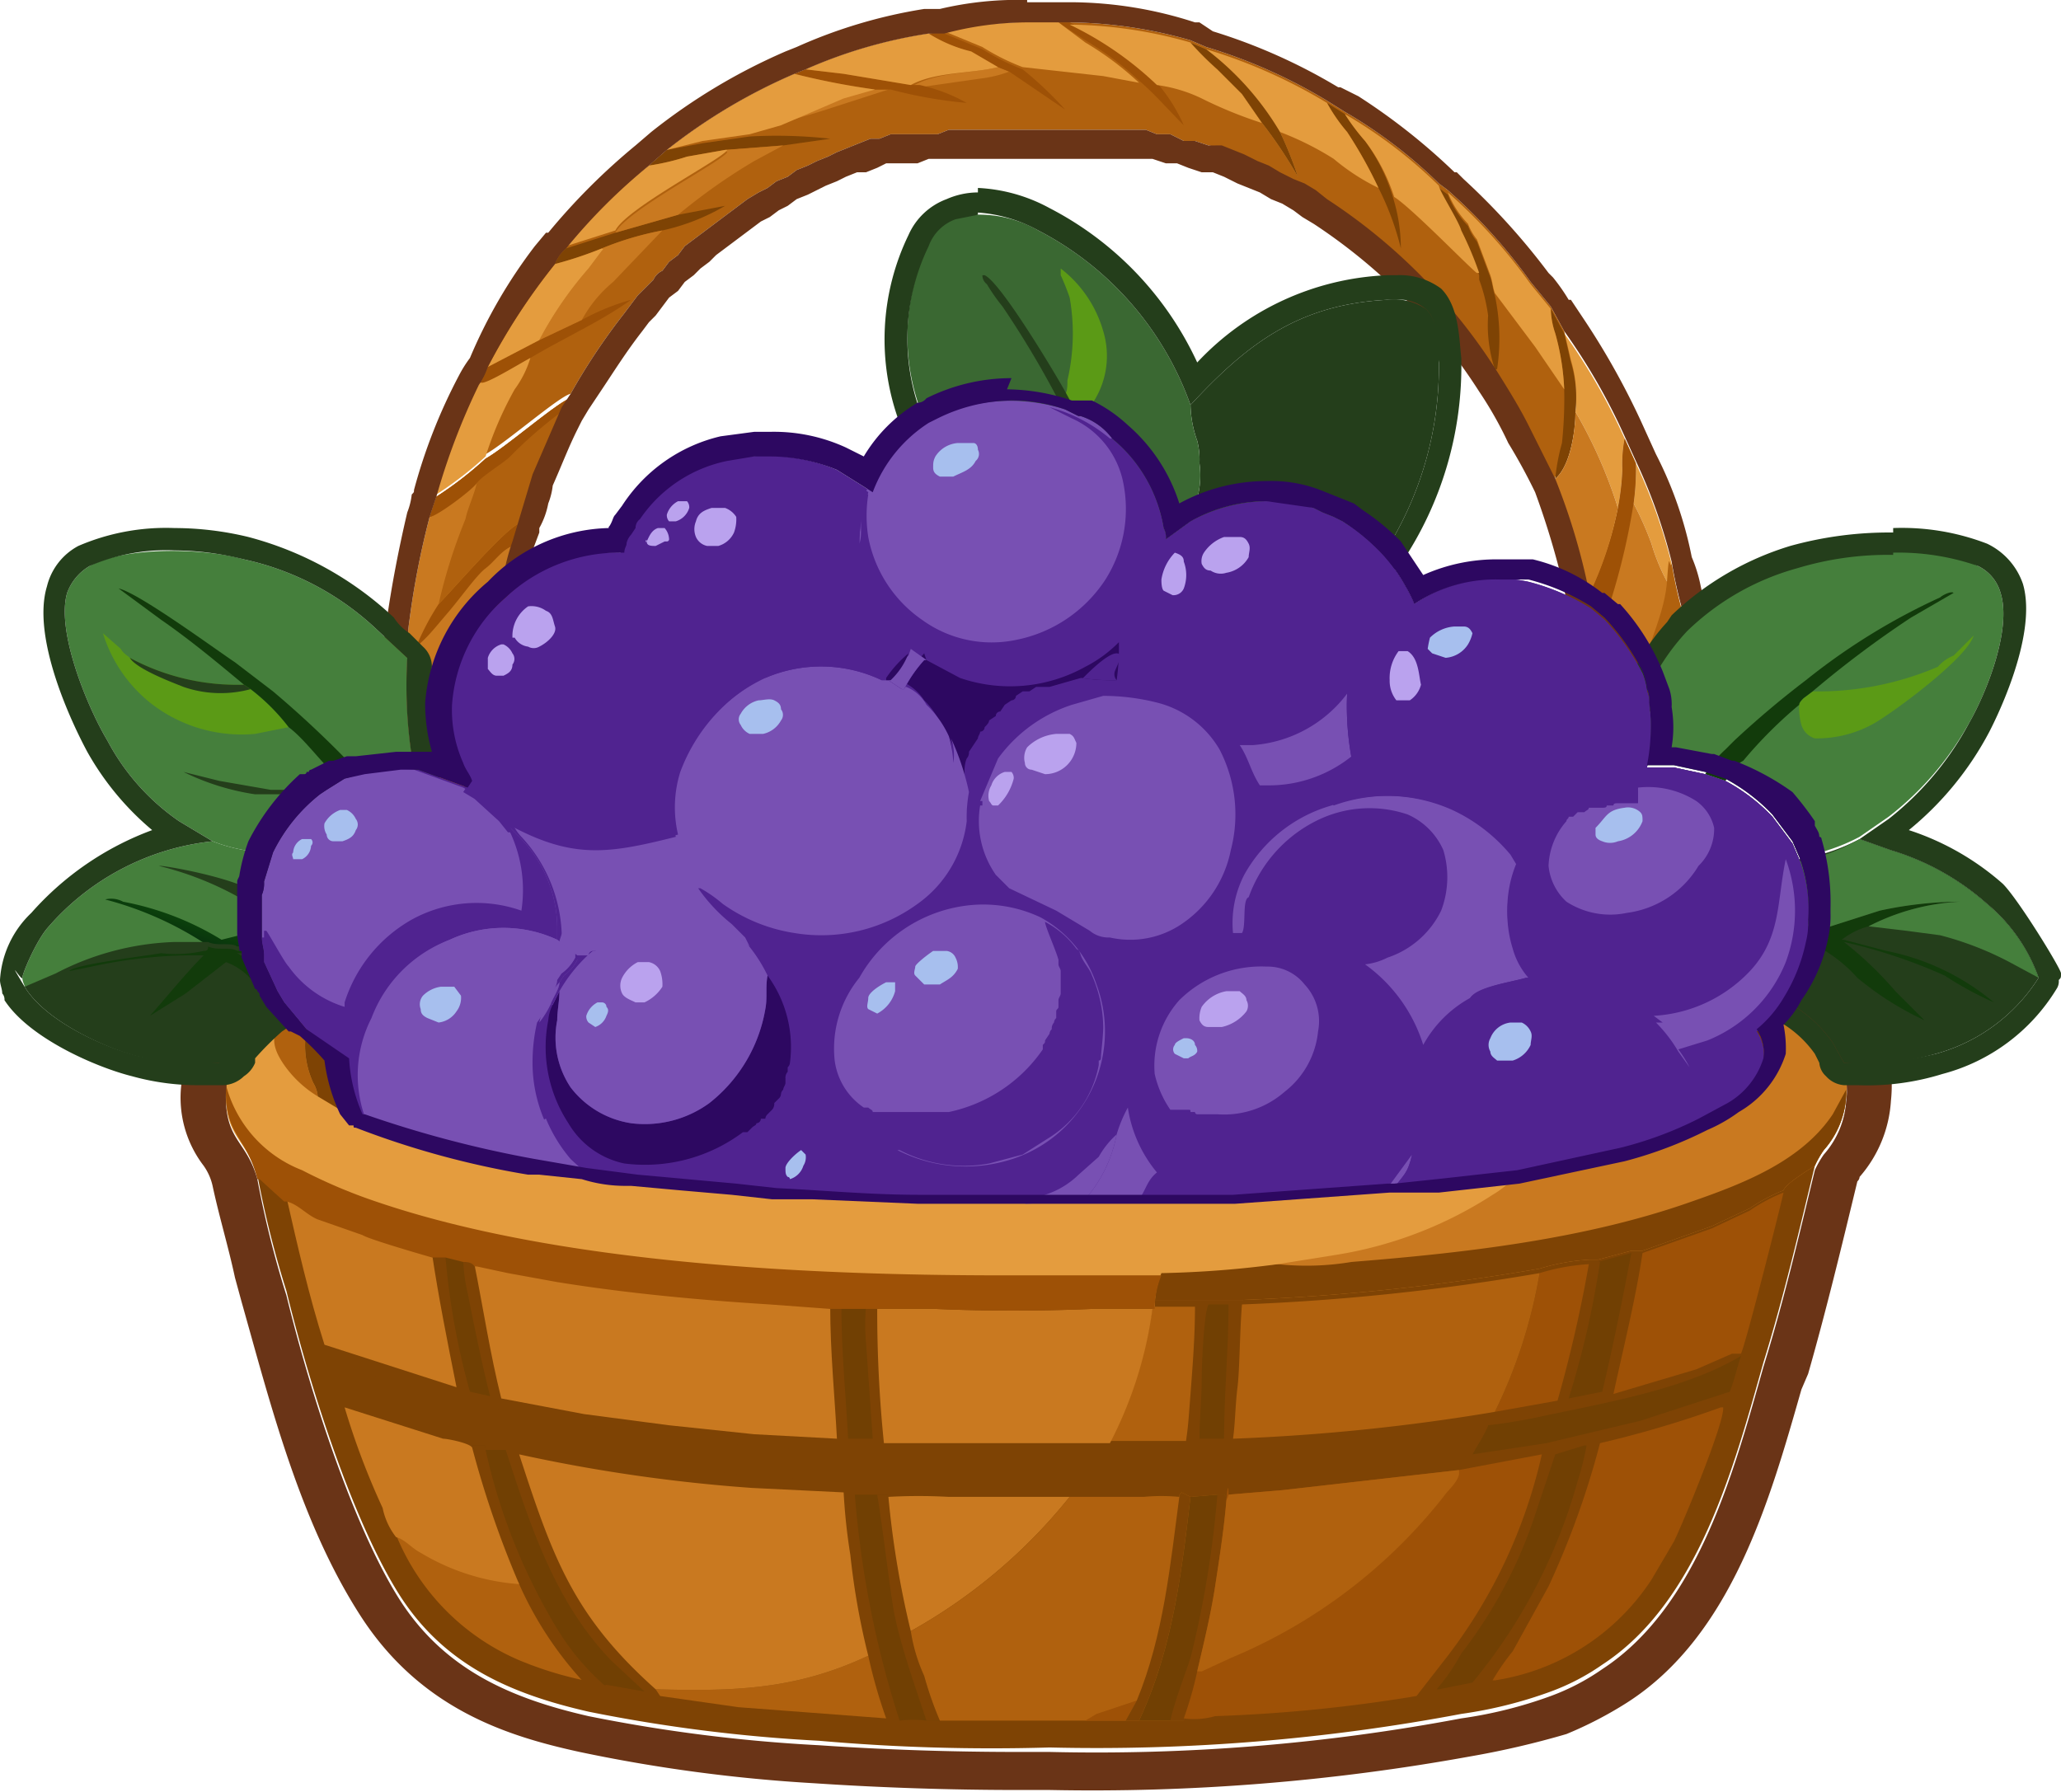 <svg xmlns="http://www.w3.org/2000/svg" xmlns:xlink="http://www.w3.org/1999/xlink" viewBox="0 0 92.1 80.1"><defs><linearGradient id="linear-gradient" x1="-656.76" y1="120.82" x2="-656.85" y2="120.56" gradientTransform="matrix(4.88, 0, 0, -4.88, 3215.3, 630.64)" gradientUnits="userSpaceOnUse"><stop offset="0" stop-color="#0e500a"/><stop offset="1" stop-color="#09350d"/></linearGradient></defs><g id="Layer_2" data-name="Layer 2"><g id="Layer_1-2" data-name="Layer 1"><g id="food_1" data-name="food 1"><path d="M12.4,44.3l.3.5a1.8,1.8,0,0,1-.7.5.9.9,0,0,1-.3-.7h.1Z" style="fill:#072f07"/><path d="M79.7,44.8a5.9,5.9,0,0,1,2.2,1.9l.5.9a3.3,3.3,0,0,1,.1,1.4,4,4,0,0,1-1,2.4,4.3,4.3,0,0,0-.4.7c-.7,2.9-1.4,5.9-2.3,8.8-1.3,4.6-2.9,10.7-7.2,13.5a10.1,10.1,0,0,1-2.3,1.2,19.5,19.5,0,0,1-4,1,87.9,87.9,0,0,1-18.4,1.5,88,88,0,0,1-10.3-.3,70.7,70.7,0,0,1-10.3-1.3c-3.5-.8-6.5-2.1-8.5-5.3s-3.9-9-5-13.5a43.9,43.9,0,0,1-1.3-5.2c-.5-1.8-1.5-1.7-1.4-4a3.4,3.4,0,0,0,0-1H9.9c.1,0,.3,0,.3-.1s.3-.5.4-.6A6.7,6.7,0,0,1,12,45.3a1.8,1.8,0,0,0,.7-.5h0l1,1.2,1.9,1.6a7.1,7.1,0,0,0,.6,2.5h.1a50,50,0,0,0,7.6,2l2.3.4,2.3.3,4.4.4,1.8.2c2.4.1,4.8.3,7.2.2H55.1l6.9-.5h.3l1.9-.2,3.6-.4,4.6-1a16.6,16.6,0,0,0,3.5-1.3l1.3-.7a3.5,3.5,0,0,0,1.6-2,1.9,1.9,0,0,0-.3-1.3A5.3,5.3,0,0,0,79.7,44.8Z" style="fill:#7e4304"/><path d="M19.9,56.1l.8.2a7.7,7.7,0,0,0,.2,1.5c.3,1.5.6,3,1,4.6l-.9-.2A32.6,32.6,0,0,1,19.9,56.1Z" style="fill:#714003"/><path d="M37.6,58.4h1.6c-.2,0-.4-.1-.5,0a8.6,8.6,0,0,0,0,1.6l.3,4.3H37.9C37.8,62.4,37.6,60.4,37.6,58.4Z" style="fill:#714003"/><path d="M54,58.3h.9c0,2-.2,4-.2,6H53.6c0-.9.1-1.8.1-2.6S53.8,58.7,54,58.3Z" style="fill:#714003"/><path d="M72.9,56c-.4,2.1-.8,4.1-1.3,6.2l-1.5.3a40.4,40.4,0,0,0,1.4-6.1h-.1Z" style="fill:#714003"/><path d="M29.3,75.5c3.6.1,6.3,0,9.5-1.5a22.9,22.9,0,0,0,.8,2.8L33,76.3l-3.5-.5Z" style="fill:#b0610e"/><path d="M68.8,56.9a9.3,9.3,0,0,1,2.2-.4,60.1,60.1,0,0,1-1.4,6.1l-2.8.5A22.5,22.5,0,0,0,68.8,56.9Z" style="fill:#9e5106"/><path d="M66.5,63.7a24,24,0,0,0,2.4-.4c2.8-.6,6.4-1.2,8.9-2.7-.2.6-.3,1.1-.5,1.6l-4,1.3-4.2,1-3.3.5C66,64.6,66.3,64.2,66.5,63.7Z" style="fill:#714003"/><path d="M52.4,58.4h1c0,1.3-.1,2.6-.2,3.9s-.1,1.4-.2,2.1H49.6a18.3,18.3,0,0,0,1.9-6Z" style="fill:#b0610e"/><path d="M70.8,64.6h.1a12.4,12.4,0,0,1-.4,1.6,24.3,24.3,0,0,1-4.7,9l-1.5.3h-.1a9.1,9.1,0,0,0,1.1-1.6,20.6,20.6,0,0,0,3.3-6.2l.9-2.7Z" style="fill:#714003"/><path d="M38.2,66.8h1.4a.1.1,0,0,1,.1.1,41.7,41.7,0,0,0,1,6,7.6,7.6,0,0,0,.6,2,15.9,15.9,0,0,0,.7,2h-.6a4.8,4.8,0,0,0-1.2,0A44.1,44.1,0,0,1,38.2,66.8Z" style="fill:#714003"/><path d="M39.2,66.8h.4a.1.1,0,0,1,.1.1,41.7,41.7,0,0,0,1,6,7.6,7.6,0,0,0,.6,2,15.9,15.9,0,0,0,.7,2h-.6l-.6-1.8c-.3-.9-.6-1.9-.8-2.8S39.5,68.6,39.2,66.8Z" style="fill:#7e4304"/><path d="M17.7,68.6h0c.4.1.7.5,1.1.7a9.9,9.9,0,0,0,4.4,1.4,16,16,0,0,0,2.9,4.4,16.1,16.1,0,0,1-2.9-.9A10.3,10.3,0,0,1,17.7,68.6Z" style="fill:#b0610e"/><path d="M21.1,64.7c0-.1,0-.1.1-.1h.4c.1,0,.1.1.1.2h.9c1.1,3.4,2.2,6.8,4.7,9.4l1.5,1.4-1.7-.3h0c-.2.1-.7-.1-1-.2a16,16,0,0,1-2.9-4.4A43.9,43.9,0,0,1,21.1,64.7Z" style="fill:#714003"/><path d="M21.1,64.7c0-.1,0-.1.1-.1h.4c.1,0,.1.1.1.2a26.3,26.3,0,0,0,3.2,8,10.9,10.9,0,0,0,2.2,2.6h0c-.2.1-.7-.1-1-.2a16,16,0,0,1-2.9-4.4A43.9,43.9,0,0,1,21.1,64.7Z" style="fill:#7e4304"/><path d="M39.7,66.9a24.3,24.3,0,0,1,2.7,0h5.4a24.2,24.2,0,0,1-7.1,6A41.7,41.7,0,0,1,39.7,66.9Z" style="fill:#c97920"/><path d="M15.4,62.9l4.4,1.4c.2,0,1.2.2,1.3.4a43.9,43.9,0,0,0,2.1,6.1,9.9,9.9,0,0,1-4.4-1.4c-.4-.2-.7-.6-1.1-.7h0a3.1,3.1,0,0,1-.6-1.3A33.4,33.4,0,0,1,15.4,62.9Z" style="fill:#c97920"/><path d="M12.8,53.5c.5.1.9.6,1.4.8l2,.7c.3.2,3.1,1,3.1,1,.3,2,.7,4,1.1,6l-5.9-1.9C13.8,57.9,13.3,55.7,12.8,53.5Z" style="fill:#c97920"/><path d="M73.4,56h0l3.1-1.1,1.7-.8a7.4,7.4,0,0,1,1.5-.8c-.2.9-1.7,6.8-1.9,7.2h-.4l-1.6.7-3.7,1.1C72.6,60,73.1,58,73.4,56Z" style="fill:#9e5106"/><path d="M76.9,62.9H77c.1.6-1.8,5.2-2.2,6l-1,1.7a10.2,10.2,0,0,1-7,4.5h-.1a10.1,10.1,0,0,1,.9-1.3l1.6-2.9a37.7,37.7,0,0,0,2.3-6.4A48.1,48.1,0,0,0,76.9,62.9Z" style="fill:#9e5106"/><path d="M14.7,60.7a32.6,32.6,0,0,0,4.4,1.5c7.8,2.1,16,2.7,24.1,2.9h6.5l8.9-.5,5.3-.5,2.6-.4c-.2.5-.5.9-.7,1.3a22.3,22.3,0,0,1-3.6.5c-3.2.4-6.5.6-9.7.7l-4.2.2c-2.5.1-5.1,0-7.6-.1a96.9,96.9,0,0,1-17.8-1.9c-1.7-.3-3.4-.8-5.2-1.3l-2.5-.7Z" style="fill:#7e4304"/><path d="M39.2,58.5h2.6c2.3.1,4.6.1,7,0h2.7a18.3,18.3,0,0,1-1.9,6H39.5A58.3,58.3,0,0,1,39.2,58.5Z" style="fill:#c97920"/><path d="M55.5,58.3a100,100,0,0,0,13.3-1.4,22.5,22.5,0,0,1-2,6.2,90.9,90.9,0,0,1-11.7,1.2c.1-.7.1-1.5.2-2.3S55.4,59.5,55.5,58.3Z" style="fill:#b0610e"/><path d="M21.2,56.5h.1l1.4.3,2.2.4c3.1.5,6.3.8,9.5,1l2.7.2c0,2,.2,4,.3,5.9l-3.7-.2-3.8-.4-3.8-.5-3.7-.7C21.9,60.5,21.6,58.5,21.2,56.5Z" style="fill:#c97920"/><path d="M54.4,66.8h.3a.3.3,0,0,1,.1.2v.2c-.1,1.2-.3,2.5-.5,3.8s-.5,2.5-.8,3.8a16.6,16.6,0,0,1-.6,2.1H42a15.9,15.9,0,0,1-.7-2,7.6,7.6,0,0,1-.6-2,24.2,24.2,0,0,0,7.1-6h3.3a8.6,8.6,0,0,1,1.6,0c0-.1,0-.1.1-.2l.4.2Z" style="fill:#b0610e"/><path d="M48.5,76.9l.5-.3,1.8-.6-.5.9Z" style="fill:#9e5106"/><path d="M52.7,66.9c0-.1,0-.1.1-.2l.4.2c-.4,3.4-.8,6.8-2.3,10h-.6l.5-.9C52,73.1,52.3,69.9,52.7,66.9Z" style="fill:#7e4304"/><path d="M54.4,66.8h.3a.3.3,0,0,1,.1.2v.2c-.1,1.2-.3,2.5-.5,3.8s-.5,2.5-.8,3.8a16.6,16.6,0,0,1-.6,2.1h-2c1.5-3.2,1.9-6.6,2.3-10Z" style="fill:#714003"/><path d="M54.4,66.8h.3a.3.3,0,0,1,.1.2v.2c-.1,1.2-.3,2.5-.5,3.8s-.5,2.5-.8,3.8a16.6,16.6,0,0,1-.6,2.1h-.6c.2-.9.6-1.9.9-2.8A45.1,45.1,0,0,0,54.4,66.8Z" style="fill:#7e4304"/><path d="M79.7,44.8a5.9,5.9,0,0,1,2.2,1.9l.5.9a3.3,3.3,0,0,1,.1,1.4,4,4,0,0,1-1,2.4,4.3,4.3,0,0,0-.4.7c-.3.2-1.3.8-1.4,1.1a7.4,7.4,0,0,0-1.5.8l-1.7.8-3.1,1.1h-.5l-1.5.4H71a9.3,9.3,0,0,0-2.2.4,100,100,0,0,1-13.3,1.4H51.6a4,4,0,0,1,.3-1.5,45.5,45.5,0,0,0,5.2-.4l2.5-.4a18.1,18.1,0,0,0,7.1-2.7,4.8,4.8,0,0,0,1.1-.9h0l4.6-1a16.6,16.6,0,0,0,3.5-1.3l1.3-.7a3.5,3.5,0,0,0,1.6-2,1.9,1.9,0,0,0-.3-1.3A5.3,5.3,0,0,0,79.7,44.8Z" style="fill:#c97920"/><path d="M57.1,56.5a12.2,12.2,0,0,0,3.3-.1c5-.4,10.4-1,15.2-2.7,2.3-.8,4.9-1.8,6.3-3.9l.6-1.1h0V49a4,4,0,0,1-1,2.4,4.3,4.3,0,0,0-.4.7c-.3.2-1.3.8-1.4,1.1a7.4,7.4,0,0,0-1.5.8l-1.7.8-3.1,1.1h-.5l-1.5.4H71a9.3,9.3,0,0,0-2.2.4,100,100,0,0,1-13.3,1.4H51.6a4,4,0,0,1,.3-1.5A45.5,45.5,0,0,0,57.1,56.5Z" style="fill:#7e4304"/><path d="M23.2,65a72.4,72.4,0,0,0,10.4,1.5l4.1.2a26.6,26.6,0,0,0,.3,2.8,32.5,32.5,0,0,0,.8,4.5c-3.2,1.5-5.9,1.6-9.5,1.5C25.6,72.2,24.7,69.6,23.2,65Z" style="fill:#c97920"/><path d="M65.2,65.7l3.7-.7a23.2,23.2,0,0,1-4.2,9l-1.4,1.8a68.6,68.6,0,0,1-9,.9,3.4,3.4,0,0,1-1.4.1,16.6,16.6,0,0,0,.6-2.1c.3-1.3.6-2.5.8-3.8s.4-2.6.5-3.8.1-.2.1-.3l2.4-.2Z" style="fill:#9e5106"/><path d="M54.8,67.1c0-.1.1-.2.1-.3l2.4-.2,7.9-.9v.2c-.1.4-.5.7-.7,1A23.7,23.7,0,0,1,55,74.1l-1.3.6h-.2c.3-1.3.6-2.5.8-3.8S54.7,68.3,54.8,67.1Z" style="fill:#b0610e"/><path d="M12.7,44.8l1,1.2,1.9,1.6a7.1,7.1,0,0,0,.6,2.5h.1a50,50,0,0,0,7.6,2l2.3.4,2.3.3,4.4.4,1.8.2c2.4.1,4.8.3,7.2.2H55.1l6.9-.5h.3l1.9-.2,3.6-.4h0a4.8,4.8,0,0,1-1.1.9,18.1,18.1,0,0,1-7.1,2.7l-2.5.4a45.5,45.5,0,0,1-5.2.4,4,4,0,0,0-.3,1.5H48.8c-2.4.1-4.7.1-7,0H37.1l-2.7-.2c-3.2-.2-6.4-.5-9.5-1l-2.2-.4-1.4-.3h-.1c-.1-.2-.4-.2-.5-.2l-.8-.2h-.6s-2.8-.8-3.1-1l-2-.7c-.5-.2-.9-.7-1.4-.8h-.1l-1.1-1h-.1c-.5-1.8-1.5-1.7-1.4-4a3.4,3.4,0,0,0,0-1H9.9c.1,0,.3,0,.3-.1s.3-.5.4-.6A6.7,6.7,0,0,1,12,45.3a1.8,1.8,0,0,0,.7-.5Z" style="fill:#e49c3e"/><path d="M12.7,44.8l1,1.2a4,4,0,0,0,.3,2.4,1.4,1.4,0,0,1,.2.6,5,5,0,0,1-1.5-1.4c-.9-1.3-.2-1.6,0-2.7Z" style="fill:#b0610e"/><path d="M13.7,46l1.9,1.6a7.1,7.1,0,0,0,.6,2.5l-1-.5-1-.6a1.4,1.4,0,0,0-.2-.6A4,4,0,0,1,13.7,46Z" style="fill:#7e4304"/><path d="M10.1,48.5a5.6,5.6,0,0,0,3.4,3.8,23.3,23.3,0,0,0,3.3,1.4C25,56.5,36.3,57,44.9,57h7a4,4,0,0,0-.3,1.5H48.8c-2.4.1-4.7.1-7,0H37.1l-2.7-.2c-3.2-.2-6.4-.5-9.5-1l-2.2-.4-1.4-.3h-.1c-.1-.2-.4-.2-.5-.2l-.8-.2h-.6s-2.8-.8-3.1-1l-2-.7c-.5-.2-.9-.7-1.4-.8h-.1l-1.1-1h-.1C11,50.7,10,50.8,10.1,48.5Z" style="fill:#9e5106"/><path d="M78.5,46.2a1.9,1.9,0,0,1,.3,1.3,3.5,3.5,0,0,1-1.6,2l-1.3.7a6.4,6.4,0,0,0-.4-2.4h0A10.5,10.5,0,0,0,78.5,46.2Z" style="fill:#714003"/><path d="M73.1,20.7a24.1,24.1,0,0,1,1.6,4.5c-.1.3-.1.6-.2.8a8.7,8.7,0,0,1-.7-1.7,14.2,14.2,0,0,0-.8-1.8A10.9,10.9,0,0,0,73.1,20.7Z" style="fill:#e49c3e"/><path d="M69.9,14.9a27.3,27.3,0,0,1,2.7,4.7,6.1,6.1,0,0,0-.1,1.4,11.1,11.1,0,0,1-.2,1.7,20.8,20.8,0,0,0-1.9-4.3,5.5,5.5,0,0,0-.2-2.2Z" style="fill:#e49c3e"/><path d="M72.3,22.7a11.1,11.1,0,0,0,.2-1.7,6.1,6.1,0,0,1,.1-1.4l.5,1.1a10.9,10.9,0,0,1-.1,1.8,14.2,14.2,0,0,1,.8,1.8,8.7,8.7,0,0,0,.7,1.7c.1-.2.1-.5.2-.8a20.6,20.6,0,0,0,.7,2.9h0a9.8,9.8,0,0,0-1.8,2.7,3.1,3.1,0,0,0-.2-.8,10.4,10.4,0,0,0-1.7-2.4l-.6-.5c0-.2-.1-.4-.1-.6A16.3,16.3,0,0,0,72.3,22.7Z" style="fill:#c97920"/><path d="M74.7,25.2a20.6,20.6,0,0,0,.7,2.9h0a9.8,9.8,0,0,0-1.8,2.7,3.1,3.1,0,0,0-.2-.8c.3-1.4,1-2.6,1.1-4.1S74.6,25.5,74.7,25.2Z" style="fill:#b0610e"/><path d="M72.3,22.7a11.1,11.1,0,0,0,.2-1.7,6.1,6.1,0,0,1,.1-1.4l.5,1.1a10.9,10.9,0,0,1-.1,1.8,30.4,30.4,0,0,1-1.3,5.2l-.6-.5c0-.2-.1-.4-.1-.6A16.3,16.3,0,0,0,72.3,22.7Z" style="fill:#9e5106"/><path d="M42.2,1.4A21.5,21.5,0,0,1,47.3,1h.5a20.2,20.2,0,0,1,5.4.8l.7.3a23.5,23.5,0,0,1,5.4,2.4l.8.5a21.2,21.2,0,0,1,4.2,3.2l.4.3a24.1,24.1,0,0,1,3.7,4.1l.9,1.1.6,1.1.3,1.3a5.5,5.5,0,0,1,.2,2.2c0,.8-.2,2.4-.9,3v.2l-1.2-2.4c-.4-.8-.9-1.6-1.4-2.4a25.4,25.4,0,0,0-7.6-7.7l-.5-.4-.5-.3-.5-.2-.6-.3-.5-.3-.5-.2-.6-.3-.5-.2-.5-.2L54,6.5l-.6-.2h-.5L52.3,6h-.6l-.5-.2H42.4l-.5.2H39.8l-.5.2h-.4l-.5.2-.5.2-.5.2-.4.2-.5.2-.4.2-.5.2-.4.3-.5.2-.4.3-.4.2-.5.3-.4.3-.4.3-.4.3-.4.3-.4.3-.4.3-.4.3-.3.4-.4.3-.3.4a.8.8,0,0,0-.4.4l-.3.3-.4.4-.3.4-.3.4a28.2,28.2,0,0,0-2.4,3.6c-.5.1-2.9,2.2-3.8,2.7a16.3,16.3,0,0,1-2.2,1.7,30.2,30.2,0,0,1,1.9-5,3,3,0,0,0,.4-.8,28,28,0,0,1,3-4.6,1.8,1.8,0,0,1,.5-.7A25.9,25.9,0,0,1,29,7.4l.8-.7a25.3,25.3,0,0,1,5.7-3.4l.5-.2a21.6,21.6,0,0,1,5.5-1.6Z" style="fill:#b0610e"/><path d="M44.6,3l.5.2a5.3,5.3,0,0,1-1.2.3l-2.8.4h-.4C41.8,3.2,43.4,3.3,44.6,3Z" style="fill:#c97920"/><path d="M39.1,4h.6l-3.1,1-1.7.5c-.1-.1,0-.1,0-.1l2.8-1.2Z" style="fill:#c97920"/><path d="M41.5,1.5h.7l1.7.7a10.1,10.1,0,0,0,1.8.9,16.2,16.2,0,0,1,1.9,1.8L45.1,3.2,44.6,3l-1.2-.7A6.4,6.4,0,0,1,41.5,1.5Z" style="fill:#9e5106"/><path d="M47.3,1h.5a15.1,15.1,0,0,1,3.9,2.7,7.6,7.6,0,0,1,1.2,1.9c-.7-.7-1.3-1.4-2-2a13.7,13.7,0,0,0-2.4-1.8Z" style="fill:#9e5106"/><path d="M59.3,4.6l.8.5A9.4,9.4,0,0,0,61,6.3,8.4,8.4,0,0,1,62.3,9a7.6,7.6,0,0,1,.3,2.1,12.5,12.5,0,0,0-1-2.7,20.1,20.1,0,0,0-1.4-2.5A7.7,7.7,0,0,1,59.3,4.6Z" style="fill:#7e4304"/><path d="M69.3,13.8l.6,1.1.3,1.3a5.5,5.5,0,0,1,.2,2.2c0,.8-.2,2.4-.9,3a9,9,0,0,1,.3-1.6,19.3,19.3,0,0,0,.1-2.4,10.9,10.9,0,0,0-.4-2.5A3.6,3.6,0,0,1,69.3,13.8Z" style="fill:#7e4304"/><path d="M36,3.1l1.7.2,3,.5h.4a7.6,7.6,0,0,1,2.1.8,20.2,20.2,0,0,1-3.4-.6h-.7a32.9,32.9,0,0,1-3.6-.7Z" style="fill:#9e5106"/><path d="M26,14.3a10.2,10.2,0,0,1,2.2-.9h0c-1.4,1-3,1.7-4.5,2.6s-2,1.2-2.2,1.2h-.1a3,3,0,0,0,.4-.8l2.3-1.2Z" style="fill:#9e5106"/><path d="M33.5,6.1a21.7,21.7,0,0,1,3.6.1L35,6.5l-2.6.2L30.7,7a10.5,10.5,0,0,1-1.7.4l.8-.7,1.6-.3Z" style="fill:#7e4304"/><path d="M66.1,12.3a15.4,15.4,0,0,0-.8-1.9c-.1-.4-1-1.8-1-2h0l.4.3a4.2,4.2,0,0,0,.9,1.4,2.5,2.5,0,0,0,.4.7l.3.8.3.8c.1.3.1.5.2.8a9.2,9.2,0,0,1,.1,3.3h-.1a6.3,6.3,0,0,1-.3-2.4,7.5,7.5,0,0,0-.4-1.6Z" style="fill:#7e4304"/><path d="M30.3,9.6l2.1-.4a9.6,9.6,0,0,1-2.8,1.1,13.8,13.8,0,0,0-2.7.8,17.2,17.2,0,0,1-2.1.7,1.8,1.8,0,0,1,.5-.7l2.2-.7Z" style="fill:#7e4304"/><path d="M32.4,6.7,35,6.5l-1.3.7a26.2,26.2,0,0,0-3.4,2.4l-2.8.8c.5-1,4.8-3.2,5-3.6Z" style="fill:#c97920"/><path d="M26.9,11.1a13.8,13.8,0,0,1,2.7-.8l-2.2,2.3A5.8,5.8,0,0,0,26,14.3l-1.9.9A16.6,16.6,0,0,1,26.3,12l.6-.8C27,11.1,27,11.2,26.9,11.1Z" style="fill:#c97920"/><path d="M26.9,11.1c.1.1.1,0,0,.1l-.6.8a16.6,16.6,0,0,0-2.2,3.2l-2.3,1.2a28,28,0,0,1,3-4.6A17.2,17.2,0,0,0,26.9,11.1Z" style="fill:#e49c3e"/><path d="M29,7.4A10.5,10.5,0,0,0,30.7,7l1.7-.3h.1c-.2.4-4.5,2.6-5,3.6l-2.2.7A25.9,25.9,0,0,1,29,7.4Z" style="fill:#e49c3e"/><path d="M23.7,16h0a4.6,4.6,0,0,1-.7,1.4,16,16,0,0,0-1.3,3,16.3,16.3,0,0,1-2.2,1.7,30.2,30.2,0,0,1,1.9-5h.1C21.7,17.2,23.3,16.2,23.7,16Z" style="fill:#e49c3e"/><path d="M64.7,8.6a24.1,24.1,0,0,1,3.7,4.1l.9,1.1a3.6,3.6,0,0,0,.2,1.1,10.9,10.9,0,0,1,.4,2.5l-1.3-1.9-1.8-2.4c-.1-.3-.1-.5-.2-.8l-.3-.8-.3-.8a2.5,2.5,0,0,1-.4-.7A4.2,4.2,0,0,1,64.7,8.6Z" style="fill:#e49c3e"/><path d="M60.1,5.1a21.2,21.2,0,0,1,4.2,3.2h0c0,.2.9,1.6,1,2a15.4,15.4,0,0,1,.8,1.9H66c-.2-.1-2.9-2.9-3.7-3.4A8.4,8.4,0,0,0,61,6.3,9.4,9.4,0,0,1,60.1,5.1Z" style="fill:#e49c3e"/><path d="M36,3.1a21.6,21.6,0,0,1,5.5-1.6,6.4,6.4,0,0,0,1.9.8l1.2.7c-1.2.3-2.8.2-3.9.8l-3-.5Z" style="fill:#e49c3e"/><path d="M29.8,6.7a25.3,25.3,0,0,1,5.7-3.4,32.9,32.9,0,0,0,3.6.7l-1.4.4L34.9,5.6,33.5,6h0l-2.1.3Z" style="fill:#e49c3e"/><path d="M42.2,1.4A21.5,21.5,0,0,1,47.3,1l1.2.9a13.7,13.7,0,0,1,2.4,1.8l-1.6-.3L45.7,3a10.1,10.1,0,0,1-1.8-.9Z" style="fill:#e49c3e"/><path d="M47.8,1.1a20.2,20.2,0,0,1,5.4.8,13.6,13.6,0,0,0,1.2,1.2l1.1,1.1.9,1.3a19.2,19.2,0,0,1-2.7-1.1,6.6,6.6,0,0,0-2-.6A15.1,15.1,0,0,0,47.8,1.1Z" style="fill:#e49c3e"/><path d="M53.2,1.9l.7.3a23.5,23.5,0,0,1,5.4,2.4,7.7,7.7,0,0,0,.9,1.3,20.1,20.1,0,0,1,1.4,2.5,9.6,9.6,0,0,1-2-1.3,13.4,13.4,0,0,0-2.4-1.2,16.7,16.7,0,0,1,.8,2,20,20,0,0,0-1.6-2.4l-.9-1.3L54.4,3.1A13.6,13.6,0,0,1,53.2,1.9Z" style="fill:#e49c3e"/><path d="M53.2,1.9l.7.3a12.9,12.9,0,0,1,3.3,3.7,16.7,16.7,0,0,1,.8,2,20,20,0,0,0-1.6-2.4l-.9-1.3L54.4,3.1A13.6,13.6,0,0,1,53.2,1.9Z" style="fill:#7e4304"/><path d="M70.4,18.4a20.8,20.8,0,0,1,1.9,4.3A16.3,16.3,0,0,1,71,26.6a28.8,28.8,0,0,0-1.5-5v-.2C70.2,20.8,70.4,19.2,70.4,18.4Z" style="fill:#c97920"/><path d="M21.7,20.5c.9-.5,3.3-2.6,3.8-2.7l-.4.6-1.3,3-.6,2-.3,1a9.5,9.5,0,0,0-.5,2.3A7,7,0,0,0,20,31.5a5.8,5.8,0,0,0,.5,2.6c.1.3.3.5.4.8l-.2.3-2.2-.8a21,21,0,0,1-.3-5,9.7,9.7,0,0,1,.1-1.7,37.3,37.3,0,0,1,.9-4.6l.3-.9A16.3,16.3,0,0,0,21.7,20.5Z" style="fill:#c97920"/><path d="M19.6,27c.6-.6,3-3.4,3.6-3.6l-.3,1c-.5.2-.8.7-1.2,1s-1.1,1.3-1.7,2-.9,1.1-1.4,1.5A11.4,11.4,0,0,1,19.6,27Z" style="fill:#9e5106"/><path d="M21.7,20.5c.9-.5,3.3-2.6,3.8-2.7l-.4.6-1.3,3-.6,2c-.6.2-3,3-3.6,3.6a24,24,0,0,1,1.2-3.8c.1-.5.4-1.1.5-1.6s-1.8,1.5-2.1,1.5l.3-.9A16.3,16.3,0,0,0,21.7,20.5Z" style="fill:#b0610e"/><path d="M21.7,20.5c.9-.5,3.3-2.6,3.8-2.7l-.4.6a19.2,19.2,0,0,0-2.3,2c-.3.3-1.3.9-1.5,1.2s-1.8,1.5-2.1,1.5l.3-.9A16.3,16.3,0,0,0,21.7,20.5Z" style="fill:#9e5106"/><path d="M12.4,44.3l.3.5h0l1,1.2,1.9,1.6a7.1,7.1,0,0,0,.6,2.5h.1a50,50,0,0,0,7.6,2l2.3.4,2.3.3,4.4.4,1.8.2c2.1.1,4.2.3,6.4.3h14l6.9-.5h.3l1.9-.2,3.6-.4,4.6-1a16.6,16.6,0,0,0,3.5-1.3,6.4,6.4,0,0,0-.4-2.4h0a10.5,10.5,0,0,0,3-1.5,5.3,5.3,0,0,0,1.2-1.4,5.9,5.9,0,0,1,2.2,1.9l.5.9a3.3,3.3,0,0,1,.1,1.4,4,4,0,0,1-1,2.4,4.3,4.3,0,0,0-.4.7c-.7,2.9-1.4,5.9-2.3,8.8-1.3,4.6-2.9,10.7-7.2,13.5a10.1,10.1,0,0,1-2.3,1.2,19.5,19.5,0,0,1-4,1,87.9,87.9,0,0,1-18.4,1.5H45.5c-3,0-6-.1-8.9-.3a70.7,70.7,0,0,1-10.3-1.3c-3.5-.8-6.5-2.1-8.5-5.3s-3.9-9-5-13.5a43.9,43.9,0,0,1-1.3-5.2c-.5-1.8-1.5-1.7-1.4-4a3.4,3.4,0,0,0,0-1H9.9c.1,0,.3,0,.3-.1s.3-.5.4-.6A6.7,6.7,0,0,1,12,45.3a.9.9,0,0,1-.3-.7h.1l.6-.2m0-2a1.8,1.8,0,0,0-1,.2h0a3.1,3.1,0,0,0-1,.5h-.1a2,2,0,0,0-.6,1.7,6,6,0,0,0-.8.8c0,.1,0,.2-.1.2a2.4,2.4,0,0,0-.9,1.6,1.9,1.9,0,0,0,.2.8v.3a5,5,0,0,0,1,3.6,2.5,2.5,0,0,1,.4.9c.3,1.4.7,2.7,1,4.1l.3,1.1h0c1.3,4.6,2.6,9.8,5.3,14s6.6,5.4,9.8,6.1a70.5,70.5,0,0,0,10.5,1.4c3,.2,6.1.3,9.1.3h1.4a94.6,94.6,0,0,0,18.8-1.5A38.9,38.9,0,0,0,70,77.5a17.4,17.4,0,0,0,2.7-1.4c4.7-3,6.4-9.1,7.8-14l.3-.7c.8-2.8,1.5-5.7,2.2-8.6a.3.3,0,0,0,.1-.2,5.7,5.7,0,0,0,1.4-3.4,6.4,6.4,0,0,0-.1-2l-.3-.7-.2-.3-.3-.6a8.3,8.3,0,0,0-2.8-2.5,1.4,1.4,0,0,0-1.1-.3,2.1,2.1,0,0,0-1.6.8,3,3,0,0,1-.9,1,6.2,6.2,0,0,1-2.3,1.1,2.5,2.5,0,0,0-1.4,1.6v.2a2,2,0,0,0,.2,1.3.3.3,0,0,0,.1.2l-2,.6a35.7,35.7,0,0,1-4.3.9l-3.5.4H61.8l-6.7.4h-14l-4.5-.2H33.1l-2.4-.3-2-.2h-.3l-1.7-.3h-.4l-1.6-.3h-.5a49.5,49.5,0,0,1-6.4-1.6,3.6,3.6,0,0,1-.2-1.1,1.7,1.7,0,0,0-.5-1.2,12.9,12.9,0,0,0-1.8-1.6l-.2-.2-.7-.8-.3-.5h0a2.1,2.1,0,0,0-1.7-.9Z" style="fill:#6a3417"/><path d="M45.9,1h1.9a20.2,20.2,0,0,1,5.4.8l.7.3a23.5,23.5,0,0,1,5.4,2.4l.8.5a21.2,21.2,0,0,1,4.2,3.2l.4.3a24.1,24.1,0,0,1,3.7,4.1l.9,1.1.6,1.1a27.3,27.3,0,0,1,2.7,4.7l.5,1.1a24.1,24.1,0,0,1,1.6,4.5,20.6,20.6,0,0,0,.7,2.9h0a9.8,9.8,0,0,0-1.8,2.7,3.1,3.1,0,0,0-.2-.8,10.4,10.4,0,0,0-1.7-2.4l-.6-.5c0-.2-.1-.4-.1-.6a28.8,28.8,0,0,0-1.5-5l-1.2-2.4c-.4-.8-.9-1.6-1.4-2.4a25.4,25.4,0,0,0-7.6-7.7l-.5-.4-.5-.3-.5-.2-.6-.3-.5-.3-.5-.2-.6-.3-.5-.2-.5-.2L54,6.5l-.6-.2h-.5L52.3,6h-.6l-.5-.2H42.4l-.5.2H39.8l-.5.2h-.4l-.5.2-.5.2-.5.2-.4.2-.5.2-.4.2-.5.2-.4.3-.5.2-.4.3-.4.2-.5.3-.4.3-.4.3-.4.3-.4.3-.4.3-.4.3-.4.3-.3.4-.4.3-.3.4a.8.8,0,0,0-.4.4l-.3.3-.4.4-.3.4-.3.4a28.2,28.2,0,0,0-2.4,3.6l-.4.6-1.3,3-.6,2-.3,1a9.5,9.5,0,0,0-.5,2.3A7,7,0,0,0,20,31.5a5.8,5.8,0,0,0,.5,2.6c.1.3.3.5.4.8l-.2.3-2.2-.8a21,21,0,0,1-.3-5,9.7,9.7,0,0,1,.1-1.7,37.3,37.3,0,0,1,.9-4.6l.3-.9a30.2,30.2,0,0,1,1.9-5,3,3,0,0,0,.4-.8,28,28,0,0,1,3-4.6,1.8,1.8,0,0,1,.5-.7A25.9,25.9,0,0,1,29,7.4l.8-.7a25.3,25.3,0,0,1,5.7-3.4l.5-.2a21.6,21.6,0,0,1,5.5-1.6h.7A14.5,14.5,0,0,1,45.9,1m0-1A15.1,15.1,0,0,0,42,.4h-.7a22.5,22.5,0,0,0-5.7,1.7l-.5.2a26.5,26.5,0,0,0-6,3.6l-.7.6a28.7,28.7,0,0,0-3.9,3.9h-.1l-.5.6A22.7,22.7,0,0,0,21,16a5.6,5.6,0,0,0-.5.8,24.5,24.5,0,0,0-2,5.1c0,.1,0,.1-.1.2a3.1,3.1,0,0,1-.2.8c-.4,1.7-.7,3.3-.9,4.7s-.1.7-.1,1v.7a14.9,14.9,0,0,0,.4,5.3.9.9,0,0,0,.8.8l1.9.7h.8a1.3,1.3,0,0,0,.6-.7.3.3,0,0,0,.1-.2.9.9,0,0,0,0-.7,1.5,1.5,0,0,0-.3-.7c0-.1,0-.1-.1-.2a5.2,5.2,0,0,1-.4-2.1,5.7,5.7,0,0,1,2.1-4.1,1.1,1.1,0,0,0,.3-.7,12.2,12.2,0,0,1,.3-1.7c0-.1.1-.3.1-.4l.3-.8v-.2a3.6,3.6,0,0,0,.4-1.1,3.1,3.1,0,0,0,.2-.8c.4-.9.7-1.7,1.1-2.5l.2-.4.3-.5h0l.6-.9c.6-.9,1.1-1.7,1.8-2.6l.3-.4.3-.3.3-.4.3-.4.4-.3.3-.4.4-.3.3-.3.4-.3.3-.3.4-.3.4-.3.4-.3.4-.3.4-.3.4-.2.4-.3.4-.2.4-.3.5-.2.4-.2.4-.2.5-.2.4-.2.5-.2h.4l.5-.2.4-.2H41l.5-.2h10l.6.2h.5l.5.2.6.2h.5l.5.2.6.3.5.2.5.2.5.3.5.2.5.3.4.3.5.3a25.2,25.2,0,0,1,7.4,7.5,17.1,17.1,0,0,1,1.3,2.3A25.3,25.3,0,0,1,68.6,22h0A36.4,36.4,0,0,1,70,26.8h0a.5.5,0,0,1,.1.3.9.9,0,0,0,.4.8l.5.5a5.6,5.6,0,0,1,1.4,2l.3.7a1,1,0,0,0,.9.7h0a1,1,0,0,0,1-.6,7.6,7.6,0,0,1,1.5-2.5.5.5,0,0,0,.3-.5.9.9,0,0,0-.1-.5q-.1-.6-.3-1.5a6.5,6.5,0,0,0-.4-1.3A17.4,17.4,0,0,0,74,20.3l-.5-1.1a33.6,33.6,0,0,0-2.7-4.9l-.6-.9h-.1a8.6,8.6,0,0,0-.7-1l-.2-.2a30.7,30.7,0,0,0-3.8-4.2l-.3-.3H65a27.9,27.9,0,0,0-4.3-3.4l-.8-.4h-.1a25.3,25.3,0,0,0-5.6-2.5L53.6,1h-.2A18.1,18.1,0,0,0,47.9.1h-2Z" style="fill:#6a3417"/><path d="M83.1,37.5h0l1.4.5a11.4,11.4,0,0,1,4.3,2.4,7.6,7.6,0,0,1,2.3,3.3h0a7.9,7.9,0,0,1-4.6,3.4,11.5,11.5,0,0,1-4.1.4l-.5-.9a5.9,5.9,0,0,0-2.2-1.9,7.7,7.7,0,0,0,1-2.5,3.4,3.4,0,0,0,.1-1h0a6.6,6.6,0,0,0-.4-2.8A8.6,8.6,0,0,0,83.1,37.5Z" style="fill:#243e1b"/><path d="M81.5,41.5l2.5-.8a17.2,17.2,0,0,1,3.9-.4h.7a10,10,0,0,0-5.1,1.1,3.4,3.4,0,0,0-1.2.6h.1l1.9.5a10.7,10.7,0,0,1,4.8,2.3,15.5,15.5,0,0,1-2.2-1.2,23.8,23.8,0,0,0-4.5-1.5,16.1,16.1,0,0,1,2.3,2.2L86,45.6a13.7,13.7,0,0,1-3-1.9,6.5,6.5,0,0,0-1.6-1.3h-.7a3.4,3.4,0,0,0,.1-1Z" style="fill:#123b0b"/><path d="M83.1,37.5h0l1.4.5a11.4,11.4,0,0,1,4.3,2.4,7.6,7.6,0,0,1,2.3,3.3h0l-1.3-.7a14.3,14.3,0,0,0-3.1-1.2l-1.5-.2-1.7-.2a10,10,0,0,1,5.1-1.1h-.7a17.2,17.2,0,0,0-3.9.4l-2.5.8-.7-.2h0a6.6,6.6,0,0,0-.4-2.8A8.6,8.6,0,0,0,83.1,37.5Z" style="fill:#457f3c"/><path d="M89.4,26.5a1.9,1.9,0,0,0-1-1.2c-2-1-6-.7-8.1,0a11.4,11.4,0,0,0-4.9,2.8h0a9.8,9.8,0,0,0-1.8,2.7,1.3,1.3,0,0,1,.1.6,8.8,8.8,0,0,1-.1,2.8h1.2l1.4.3.9.3a8.3,8.3,0,0,1,2.1,1.6l.9,1.2.3.7a8.6,8.6,0,0,0,2.7-.9l1.3-.9A13.6,13.6,0,0,0,88,32.3C88.8,30.9,89.9,28.1,89.4,26.5Z" style="fill:#457f3c"/><path d="M86.6,29.8a1.8,1.8,0,0,1,.7-.5l.9-.9c-.3,1-3.4,3.3-4.4,3.9a5.2,5.2,0,0,1-2.7.7.9.9,0,0,1-.6-.6,2.8,2.8,0,0,1-.1-.9c0-.1.1-.2.2-.3l.4-.3A13.6,13.6,0,0,0,86.6,29.8Z" style="fill:#5b9a16"/><path d="M80.7,30.4a28.5,28.5,0,0,1,6-3.7c.1-.1.5-.3.6-.2l-1.9,1.1A45.9,45.9,0,0,0,81,30.9l-.4.3c-.1.1-.2.2-.2.3A19.7,19.7,0,0,0,77.9,34a1.2,1.2,0,0,0-.5.5l-.3.4-.9-.3a4.8,4.8,0,0,1,.9-1.1l.4-.4A41.5,41.5,0,0,1,80.7,30.4Z" style="fill:#123b0b"/><path d="M1.1,44.1c0-.1-.1-.2-.1-.4s.6-1.6,1.1-2.2a11.3,11.3,0,0,1,7.4-3.9,7.4,7.4,0,0,0,2.5.5l-.4,1.3a1.3,1.3,0,0,1-.1.6v1.9c0,.3.1.5.1.8H10.6c-.3-.2-.9,0-1.3-.2H7.8a12.3,12.3,0,0,0-5.3,1.4Z" style="fill:#457f3c"/><path d="M7.1,38.7h.1c.9.1,3.8.7,4.3,1.3v.6A14.3,14.3,0,0,0,7.1,38.7Z" style="fill:#243e1b"/><path d="M9.2,42.2a15.1,15.1,0,0,0-4.5-2h0a1.1,1.1,0,0,1,.8.1A13,13,0,0,1,9.9,42l1.6-.4v.3c0,.3.1.5.1.8H10.6c-.3-.2-.9,0-1.3-.2H9.2Z" style="fill:url(#linear-gradient)"/><path d="M1.1,44.1l1.4-.6a12.3,12.3,0,0,1,5.3-1.4H9.3c.4.2,1,0,1.3.2h1.1V43l.6,1.3.3.5a1.8,1.8,0,0,1-.7.5,6.7,6.7,0,0,0-1.4,1.5c-.1.1-.2.5-.4.6s-.2.1-.3.1a11.6,11.6,0,0,1-3.7-.3C4.6,46.8,2,45.6,1.1,44.1Z" style="fill:#243e1b"/><path d="M9.3,42.3h0c.4.2,1,0,1.3.2h1.1V43l.6,1.3-.6.2A2.8,2.8,0,0,0,10.1,43L8.3,44.4l-1.6,1c.8-.9,1.6-1.9,2.4-2.7a21.2,21.2,0,0,0-5,.5l-1,.2c.2-.3,3.6-.7,4.1-.8a5.7,5.7,0,0,0,1.9-.1C9.3,42.5,9.3,42.4,9.3,42.3Z" style="fill:#123b0b"/><path d="M10.6,42.6h1.1V43A2.8,2.8,0,0,1,10.6,42.6Z" style="fill:#243e1b"/><path d="M18.2,29.4l-1.4-1.3A12.5,12.5,0,0,0,10.9,25c-1.7-.5-5.3-.6-6.9.3a2.3,2.3,0,0,0-1,1.2c-.5,1.7.9,5.1,1.8,6.6A10.1,10.1,0,0,0,8,36.7l1.5.9a7.4,7.4,0,0,0,2.5.5,7.5,7.5,0,0,1,2.1-2.6l.3-.2.8-.5.9-.2a6.5,6.5,0,0,1,2.4-.2A21,21,0,0,1,18.2,29.4Z" style="fill:#457f3c"/><path d="M14.1,35.5H11.4a10.9,10.9,0,0,1-3.2-1l1.6.4,2.3.4h2.3Z" style="fill:#243e1b"/><path d="M4.6,28.3l.8.7c.1.2.3.3.4.4a10.1,10.1,0,0,0,5.1,1.2l.3.2a9.1,9.1,0,0,1,1.7,1.7l-1.5.3a6.6,6.6,0,0,1-4.7-1.4A6.4,6.4,0,0,1,4.6,28.3Z" style="fill:#5b9a16"/><path d="M5.8,29.4a10.1,10.1,0,0,0,5.1,1.2l.3.2a5.1,5.1,0,0,1-3-.1C7.7,30.5,6.1,29.9,5.8,29.4Z" style="fill:#243e1b"/><path d="M10.9,30.6c-1.2-1-2.4-2-3.7-2.9L5.3,26.3c.9.2,4.3,2.7,5.2,3.3l1.7,1.3a45.9,45.9,0,0,1,3.9,3.7l-.9.2c-.7-.5-1.5-1.7-2.3-2.3a9.1,9.1,0,0,0-1.7-1.7Z" style="fill:#123b0b"/><path d="M53.2,18.1c2.5-2.7,4.8-4.5,8.8-4.7a2.5,2.5,0,0,1,1.7.4c.6.5.6,1.7.6,2.4a15.4,15.4,0,0,1-2.5,8.6,9.3,9.3,0,0,0-1.5-1.3l-.3-.2-.4-.2-.5-.2-.4-.2a7.1,7.1,0,0,0-5.5.6,1.4,1.4,0,0,1,.2-.7,4,4,0,0,0,.2-1.9,3.4,3.4,0,0,0-.1-1A5,5,0,0,1,53.2,18.1Z" style="fill:#243e1b"/><path d="M41.3,18.9c0-.1-.1-.3-.1-.4a9.5,9.5,0,0,1,.3-7.6,2,2,0,0,1,1.2-1.2,5.3,5.3,0,0,1,3.7.6,14.1,14.1,0,0,1,6.8,7.8,5,5,0,0,0,.3,1.6,3.4,3.4,0,0,1,.1,1,4,4,0,0,1-.2,1.9,1.4,1.4,0,0,0-.2.7l-1.1.8a.9.9,0,0,0-.1-.5,6.5,6.5,0,0,0-2.3-3.9,2.8,2.8,0,0,0-1.4-1h-.1l-.6-.3a8,8,0,0,0-5.9.4Z" style="fill:#3a6832"/><path d="M47.4,12a5.4,5.4,0,0,1,1.9,2.8,3.8,3.8,0,0,1-.4,3.1l-.6.8h-.1l-.6-1.1h0c.1-.1.1-.4.1-.6a9.2,9.2,0,0,0,.1-3.7,10.4,10.4,0,0,0-.4-1Z" style="fill:#5b9a16"/><path d="M47.2,17.7a42.3,42.3,0,0,0-2.4-4,8.6,8.6,0,0,1-.7-1,.5.5,0,0,1-.2-.4H44c.7.3,3.1,4.3,3.6,5.2l.6,1.1-.6-.3Z" style="fill:#243e1b"/><path d="M84.6,24.7a10.8,10.8,0,0,1,3.8.6,1.9,1.9,0,0,1,1,1.2c.5,1.6-.6,4.4-1.4,5.8a13.6,13.6,0,0,1-3.6,4.3l-1.3.9-1.3.5,1.3-.5h0l1.4.5a11.4,11.4,0,0,1,4.3,2.4,7.6,7.6,0,0,1,2.3,3.3h0a7.9,7.9,0,0,1-4.6,3.4,13.9,13.9,0,0,1-3.5.4h-.6l-.5-.9a5.9,5.9,0,0,0-2.2-1.9,7.7,7.7,0,0,0,1-2.5,3.4,3.4,0,0,0,.1-1h0a6.6,6.6,0,0,0-.4-2.8l.7-.2h0l-.7.2-.3-.7-.9-1.2a8.3,8.3,0,0,0-2.1-1.6l-.9-.3-1.4-.3H73.6a8.8,8.8,0,0,0,.1-2.8,1.3,1.3,0,0,0-.1-.6,9.8,9.8,0,0,1,1.8-2.7h0a11.4,11.4,0,0,1,4.9-2.8,14,14,0,0,1,4.3-.6m0-1h0a16.5,16.5,0,0,0-4.6.6,13.2,13.2,0,0,0-5.3,3.1l-.2.3a9,9,0,0,0-1.8,2.9.4.4,0,0,0,0,.5v.6a9.2,9.2,0,0,1-.1,2.4,1.1,1.1,0,0,0,.2.8.9.9,0,0,0,.8.4h1.1l1.2.3.8.2a7.9,7.9,0,0,1,1.8,1.4,8.6,8.6,0,0,1,.7,1h.1l.2.4a6.6,6.6,0,0,1,.3,2.4h0a2.8,2.8,0,0,1-.1.9,5.8,5.8,0,0,1-.8,2.1,1.1,1.1,0,0,0-.2.8,1.5,1.5,0,0,0,.5.6,4.9,4.9,0,0,1,1.9,1.6l.2.4a.9.9,0,0,0,.3.6,1.2,1.2,0,0,0,.8.4H83a11.3,11.3,0,0,0,3.8-.5,8.5,8.5,0,0,0,5.1-3.8.6.6,0,0,0,.1-.4c.1-.1.1-.1.1-.3s-1.9-3.3-2.6-4a11.9,11.9,0,0,0-4.2-2.4,14.2,14.2,0,0,0,3.6-4.4c.1-.2,2.2-4.2,1.5-6.6a3.1,3.1,0,0,0-1.6-1.8,10.6,10.6,0,0,0-4.2-.7Z" style="fill:#243e1b"/><path d="M7.8,24.6a13,13,0,0,1,3.1.4,12.5,12.5,0,0,1,5.9,3.1l1.4,1.3a21,21,0,0,0,.3,5h-.8l-1.6.2-.9.2-.8.5h-.3A7.5,7.5,0,0,0,12,38.1l-.4,1.3a1.3,1.3,0,0,1-.1.6v1.9c0,.3.1.5.1.8V43l.6,1.3.3.5a1.8,1.8,0,0,1-.7.5,6.7,6.7,0,0,0-1.4,1.5c-.1.1-.2.5-.4.6s-.2.1-.3.1H9a13.3,13.3,0,0,1-2.8-.3c-1.6-.4-4.2-1.6-5.1-3.1s-.1-.2-.1-.4.6-1.6,1.1-2.2a11.3,11.3,0,0,1,7.4-3.9h0L8,36.7a10.1,10.1,0,0,1-3.2-3.6c-.9-1.5-2.3-4.9-1.8-6.6a2.3,2.3,0,0,1,1-1.2,8.6,8.6,0,0,1,3.8-.7m0-1a9.9,9.9,0,0,0-4.3.8,2.8,2.8,0,0,0-1.4,1.8c-.7,2.3,1.1,6.1,1.8,7.4a12.6,12.6,0,0,0,2.9,3.5,13.4,13.4,0,0,0-5.4,3.7,4.5,4.5,0,0,0-1.4,3c0,.2.1.4.1.6a.4.4,0,0,1,.1.3c1.1,1.7,4.1,3,5.7,3.4a11,11,0,0,0,3.1.4h1a1.4,1.4,0,0,0,.9-.4,1.3,1.3,0,0,0,.5-.6v-.2a13.6,13.6,0,0,1,1.2-1.2l.6-.4h.1a1.2,1.2,0,0,0,.4-1,5.9,5.9,0,0,0-.4-.8h-.1c-.1-.4-.3-.7-.4-1.1v-.3h0a.8.8,0,0,1-.1-.4v-.3h-.1V40.2a.8.8,0,0,0,.1-.4v-.2l.3-1.1a7,7,0,0,1,1.8-2.2h.2l.7-.3h0l.5-.2c.1,0,.2,0,.2-.1h2.2a1.1,1.1,0,0,0,.8-.3.9.9,0,0,0,.2-.9,15.3,15.3,0,0,1-.3-4.7,1.2,1.2,0,0,0-.4-.9l-.6-.6a2.3,2.3,0,0,1-.7-.7A15.1,15.1,0,0,0,11.1,24a14.1,14.1,0,0,0-3.3-.4Z" style="fill:#243e1b"/><path d="M43.7,9.5a6.5,6.5,0,0,1,2.7.8,14.1,14.1,0,0,1,6.8,7.8c2.5-2.7,4.8-4.5,8.8-4.7h.4a1.8,1.8,0,0,1,1.3.4c.6.5.5,1.7.6,2.4a15.4,15.4,0,0,1-2.5,8.6,9.3,9.3,0,0,0-1.5-1.3l-.3-.2-.4-.2-.5-.2-.4-.2-2.1-.3a6.7,6.7,0,0,0-3.4.9l-1.1.8a.9.9,0,0,0-.1-.5,6.5,6.5,0,0,0-2.3-3.9,2.8,2.8,0,0,0-1.4-1h-.1l-.6-.3a7.5,7.5,0,0,0-2.6-.4,7.6,7.6,0,0,0-3.3.8l-.4.2c0-.1-.1-.3-.1-.4a9.5,9.5,0,0,1,.3-7.6,2,2,0,0,1,1.2-1.2l1-.2m0-1h0a3.5,3.5,0,0,0-1.4.3,3,3,0,0,0-1.7,1.6,10.7,10.7,0,0,0-.4,8.4,1.7,1.7,0,0,1,.2.5,1.2,1.2,0,0,0,.6.6h.8l.3-.2a5.9,5.9,0,0,1,2.9-.7,5.4,5.4,0,0,1,2.2.4h.1l.4.2h.1a5,5,0,0,1,1.2.8l.2.2A5.7,5.7,0,0,1,51,23.8a.6.6,0,0,1,.1.4.9.9,0,0,0,.6.8h.4l.6-.2.6-.5.4-.3a7.3,7.3,0,0,1,2.9-.7,5.7,5.7,0,0,1,1.8.3h.4l.3.2.3.2a.5.5,0,0,1,.4.2,3.8,3.8,0,0,1,1.2,1,.9.9,0,0,0,.8.4h0a1.2,1.2,0,0,0,.8-.4,15.8,15.8,0,0,0,2.7-9.2h0c-.1-.9-.1-2.3-.9-3.1a3.1,3.1,0,0,0-2-.6H62a12.3,12.3,0,0,0-8.5,3.9,14.7,14.7,0,0,0-6.6-6.9,7.4,7.4,0,0,0-3.2-.9Z" style="fill:#243e1b"/><path d="M41.3,18.9l.4-.2a8,8,0,0,1,5.9-.4l.6.3h.1a2.8,2.8,0,0,1,1.4,1A6.5,6.5,0,0,1,52,23.6a.9.9,0,0,1,.1.5l1.1-.8a7.1,7.1,0,0,1,5.5-.6l.4.2.5.2.4.2.3.2a9.3,9.3,0,0,1,1.5,1.3,7.1,7.1,0,0,1,1,1.4,5.9,5.9,0,0,1,.4.8,6.6,6.6,0,0,1,5.1-1,9.9,9.9,0,0,1,2.8,1.2l.6.5a10.4,10.4,0,0,1,1.7,2.4,3.1,3.1,0,0,1,.2.8,1.3,1.3,0,0,1,.1.6,8.8,8.8,0,0,1-.1,2.8h1.2l1.4.3.9.3a8.3,8.3,0,0,1,2.1,1.6l.9,1.2.3.7a6.6,6.6,0,0,1,.4,2.8h0a3.4,3.4,0,0,1-.1,1,7.7,7.7,0,0,1-1,2.5,5.3,5.3,0,0,1-1.2,1.4,1.9,1.9,0,0,1,.3,1.3,3.5,3.5,0,0,1-1.6,2l-1.3.7a16.6,16.6,0,0,1-3.5,1.3l-4.6,1-3.6.4-1.9.2H62l-6.9.5H41.9c-2.4.1-4.8-.1-7.2-.2l-1.8-.2-4.4-.4-2.3-.3-2.3-.4a50,50,0,0,1-7.6-2h-.1a7.1,7.1,0,0,1-.6-2.5L13.7,46l-1-1.2h0l-.3-.5L11.8,43v-.3c0-.3-.1-.5-.1-.8V40a1.3,1.3,0,0,0,.1-.6l.4-1.3a7.5,7.5,0,0,1,2.1-2.6l.3-.2.8-.5.9-.2a6.5,6.5,0,0,1,2.4-.2l2.2.8.2-.3c-.1-.3-.3-.5-.4-.8a5.8,5.8,0,0,1-.5-2.6,7,7,0,0,1,2.4-4.8,6.9,6.9,0,0,1,5.3-2c0-.2.1-.3.1-.4s.1-.3.2-.4l.2-.3a.5.5,0,0,1,.2-.4,6.2,6.2,0,0,1,3.9-2.6l1.2-.2a7.8,7.8,0,0,1,3.7.6l1.6,1A6.3,6.3,0,0,1,41.3,18.9Z" style="fill:#502390"/><path d="M44,39.4l.6.5c-.2,0-.4.1-.6,0Z" style="fill:#502390"/><path d="M63.1,51.6c-.2.9-.4.9-.8,1.5H62Z" style="fill:#7850b3"/><path d="M32.9,53.3l1.9-1a1.6,1.6,0,0,0-.1,1.2Z" style="fill:#502390"/><path d="M52.5,24.7h0c.3.1.4.2.4.4a1.7,1.7,0,0,1,0,1.2.5.5,0,0,1-.5.3l-.4-.2c-.1-.1-.1-.4-.1-.5A2.2,2.2,0,0,1,52.5,24.7Z" style="fill:#baa2ee"/><path d="M63.5,50.5a10.9,10.9,0,0,0,.7,2.4l-1.9.2c.4-.6.6-.6.8-1.5S63.4,50.9,63.5,50.5Z" style="fill:#502390"/><path d="M54.7,24h.7c.2,0,.3.1.4.3s0,.4,0,.6a1.4,1.4,0,0,1-1,.7.8.8,0,0,1-.7-.1c-.2,0-.3-.1-.4-.3a.7.7,0,0,1,.1-.5A1.8,1.8,0,0,1,54.7,24Z" style="fill:#baa2ee"/><path d="M45.8,53.8l.9-.4a3.8,3.8,0,0,0,1.5-.9l.9-.8a3.9,3.9,0,0,1,.8-1,6.1,6.1,0,0,1-1.5,3Z" style="fill:#7850b3"/><path d="M50.4,49.5a5.9,5.9,0,0,0,1.3,2.9c-.5.4-.5.9-.9,1.3H48.4a6.1,6.1,0,0,0,1.5-3A6.1,6.1,0,0,1,50.4,49.5Z" style="fill:#7850b3"/><path d="M60.2,31a12.7,12.7,0,0,0,.2,2.8,5.9,5.9,0,0,1-3.6,1.3h-.5c-.4-.6-.5-1.2-.9-1.8H56A5.8,5.8,0,0,0,60.2,31Z" style="fill:#7850b3"/><path d="M35.8,51.4l.2.2a.7.7,0,0,1-.1.5.9.9,0,0,1-.6.6.1.1,0,0,0-.1-.1c-.1-.1-.1-.2-.1-.4S35.5,51.6,35.8,51.4Z" style="fill:#a7bfee"/><path d="M41.4,29.5h0l1.5.8a6.9,6.9,0,0,0,5.6-.5A5.8,5.8,0,0,0,50,28.7a10.3,10.3,0,0,1-.1,1.7,9.2,9.2,0,0,1-1.6-.1h0l-1.4.4h-.6l-.3.2h-.3l-.3.2a.2.2,0,0,1-.2.2l-.3.2-.2.3a.2.2,0,0,0-.2.2l-.3.2c0,.1-.1.2-.2.3a.2.2,0,0,1-.2.2c0,.1-.1.2-.1.3l-.2.3-.2.3a.4.4,0,0,1-.1.3c-.3.7.2,2-.1,2.6a6.2,6.2,0,0,1,.1-1.3,9,9,0,0,0-.8-2.3,1.7,1.7,0,0,1,.1,1h0a2,2,0,0,0-.3-1.1,3.4,3.4,0,0,0-.9-1.5h0a2.3,2.3,0,0,0-.9-.8,6,6,0,0,1,.9-1.3Z" style="fill:#2d0861"/><path d="M48.3,30.3h.1c.3-.3,1.1-1.1,1.5-1.1s-.1.7-.1.9a.4.4,0,0,0,.1.3A9.2,9.2,0,0,1,48.3,30.3Z" style="fill:#502390"/><path d="M34.3,43.6a5.4,5.4,0,0,1,1,3.9.3.3,0,0,1-.1.2v.2a.4.4,0,0,0-.1.3v.2c0,.1-.1.2-.1.3a.3.3,0,0,0-.1.2.3.3,0,0,1-.1.2l-.2.2a.4.4,0,0,1-.1.3l-.2.2a.3.3,0,0,0-.1.2h-.2a.2.2,0,0,1-.2.2c0,.1-.1.1-.2.2l-.2.2h-.2A7.3,7.3,0,0,1,27.9,52a3.8,3.8,0,0,1-2.5-1.8,6.2,6.2,0,0,1-.9-4.6,1.9,1.9,0,0,1,.2-.7l.3-.6c0,.4-.1.9-.1,1.3a4,4,0,0,0,.6,3,4.2,4.2,0,0,0,2.7,1.6,4.9,4.9,0,0,0,3.5-.9,6.8,6.8,0,0,0,2.5-4.2c.1-.5,0-1,.1-1.5Z" style="fill:#2d0861"/><path d="M26.6,42.5a8.1,8.1,0,0,1,3.3-1.4,4.9,4.9,0,0,1,3.5,1.1,6.7,6.7,0,0,1,.9,1.4h0c-.1.5,0,1-.1,1.5a6.8,6.8,0,0,1-2.5,4.2,4.9,4.9,0,0,1-3.5.9,4.2,4.2,0,0,1-2.7-1.6,4,4,0,0,1-.6-3c0-.4.1-.9.1-1.3l-.3.6h-.1c.1-.3.4-.7.4-1l.2-.3a2,2,0,0,0,.6-.7v-.2h.2c.1.1.1,0,.2,0l.3-.2Z" style="fill:#7850b3"/><path d="M25.7,42.6h.2c.1.1.1,0,.2,0l.3-.2h.2A6.9,6.9,0,0,0,25,44.3l-.3.6h-.1c.1-.3.4-.7.4-1l.2-.3a2,2,0,0,0,.6-.7Z" style="fill:#502390"/><path d="M26.7,44.8h.2a.2.2,0,0,1,.2.2c.1.1.1.2,0,.4a.8.8,0,0,1-.5.5l-.3-.2a.4.4,0,0,1-.1-.3A1,1,0,0,1,26.7,44.8Z" style="fill:#a7bfee"/><path d="M28.5,43H29a.7.7,0,0,1,.5.4,1.7,1.7,0,0,1,.1.7,1.9,1.9,0,0,1-.8.7h-.4c-.2-.1-.5-.2-.6-.4a.8.8,0,0,1,0-.7A1.6,1.6,0,0,1,28.5,43Z" style="fill:#baa2ee"/><path d="M43,40.5a6,6,0,0,1,3.5.5A5.3,5.3,0,0,1,49,44a6,6,0,0,1-4.1,7.9,6.7,6.7,0,0,1-4.8-.5h.1a6.2,6.2,0,0,0,4,.6l1.5-.4,1.1-.7a4.9,4.9,0,0,0,2.3-3.3v-.2c.1,0,.1-.1.1-.2s.1-.9.1-1.3a5.9,5.9,0,0,0-.5-2.3c-.1-.3-.4-.6-.5-.9s-.1-.2-.2-.3a4.1,4.1,0,0,0-1.4-1.2c0,.2.5,1.3.6,1.7v.2c0,.1.1.2.1.3v1c0,.1-.1.2-.1.3V45c0,.1-.1.1-.1.2v.3a.3.3,0,0,0-.1.2.4.4,0,0,0-.1.3.3.3,0,0,0-.1.2l-.2.3c0,.1,0,.1-.1.2v.2a6.8,6.8,0,0,1-4.2,2.8H39c0-.1-.1-.1-.2-.2h-.2a3,3,0,0,1-1.3-2.1,5,5,0,0,1,1.1-3.7A6.4,6.4,0,0,1,43,40.5Z" style="fill:#7850b3"/><path d="M39.6,43.9H40v.4a1.6,1.6,0,0,1-.8,1l-.4-.2c-.1-.1,0-.3,0-.5S39.2,44.1,39.6,43.9Z" style="fill:#a7bfee"/><path d="M41.7,42.5h.6a.5.5,0,0,1,.4.3.9.9,0,0,1,.1.5c-.2.4-.5.5-.8.7h-.7l-.4-.4c-.1-.1,0-.3,0-.4S41.4,42.7,41.7,42.5Z" style="fill:#a7bfee"/><path d="M59.5,36a7.2,7.2,0,0,1,5.4.2,7.5,7.5,0,0,1,2.6,2l.3.5a5.3,5.3,0,0,0-.2,3.7,3.3,3.3,0,0,0,.7,1.3h-.1c-.7.2-2.1.4-2.5.9a5.3,5.3,0,0,0-2.1,2.1h0A7,7,0,0,0,61,43.1a2.9,2.9,0,0,0,1-.3,4.1,4.1,0,0,0,2.4-2.1,4.2,4.2,0,0,0,.1-2.7,3.1,3.1,0,0,0-1.6-1.6,5.3,5.3,0,0,0-3.9.2,6.1,6.1,0,0,0-3.2,3.5h0c-.3.1-.1,1.3-.3,1.6h-.4a4.7,4.7,0,0,1,.5-2.6A6.5,6.5,0,0,1,59.5,36Z" style="fill:#7850b3"/><path d="M52.7,44.7h0c.1-.6.9-1.2,1.4-1.5a4.5,4.5,0,0,1,3.4-.7,5.4,5.4,0,1,1-5.4,8.2,5.4,5.4,0,0,1-.6-3.3c0-.1.1-.2.1-.3A4.4,4.4,0,0,1,52.7,44.7Z" style="fill:#502390"/><path d="M52.7,44.7a5.2,5.2,0,0,1,3.9-1.5,2.1,2.1,0,0,1,1.7.8,2.4,2.4,0,0,1,.6,2.1,3.9,3.9,0,0,1-1.5,2.7,4.1,4.1,0,0,1-3,1h-.9a.1.1,0,0,1-.1-.1h-.2c0-.1,0-.1-.1-.1h-.8a4.6,4.6,0,0,1-.7-1.6A4.4,4.4,0,0,1,52.7,44.7Z" style="fill:#7850b3"/><path d="M52.9,46.4H53c.2,0,.4.1.4.3a.4.4,0,0,1,.1.3c-.1.2-.3.2-.4.3h-.2l-.4-.2a.3.3,0,0,1,0-.4C52.5,46.6,52.7,46.5,52.9,46.4Z" style="fill:#a7bfee"/><path d="M54.8,44.3h.6c.1.1.3.2.3.4a.5.5,0,0,1,0,.5,1.9,1.9,0,0,1-1.1.7H54c-.2,0-.3-.1-.4-.3a1.3,1.3,0,0,1,.1-.6A1.7,1.7,0,0,1,54.8,44.3Z" style="fill:#baa2ee"/><path d="M49.3,31.1a9.9,9.9,0,0,1,2.4.3,4.5,4.5,0,0,1,2.8,2.1A6.3,6.3,0,0,1,55,38a5.2,5.2,0,0,1-2.2,3.3,4.1,4.1,0,0,1-3.2.6h-.1a1.3,1.3,0,0,1-.8-.3l-1.5-.9-2.1-1-.6-.6a4.2,4.2,0,0,1-.7-3.1h.1v-.2h-.1l.8-1.9a6.6,6.6,0,0,1,3.3-2.4Z" style="fill:#7850b3"/><path d="M44.9,34.5h.3a.4.4,0,0,1,.1.3,2.5,2.5,0,0,1-.7,1.2h-.2c-.1,0-.1-.1-.2-.2a.9.9,0,0,1,.1-.7A.9.9,0,0,1,44.9,34.5Z" style="fill:#baa2ee"/><path d="M47.2,32.8h.6c.2.1.2.2.3.4a1.4,1.4,0,0,1-1.4,1.4l-.6-.2a.3.3,0,0,1-.3-.3.9.9,0,0,1,.1-.7A2.1,2.1,0,0,1,47.2,32.8Z" style="fill:#baa2ee"/><path d="M41.3,18.9l.4-.2a8,8,0,0,1,5.9-.4l.6.3h.1a2.8,2.8,0,0,1,1.4,1h-.1a7,7,0,0,0-2.7-1.4h0l1,.5a4,4,0,0,1,2.3,2.9,5.9,5.9,0,0,1-.8,4.3,6.2,6.2,0,0,1-4,2.7,5.3,5.3,0,0,1-4.2-.9,5.8,5.8,0,0,1-2.4-3.7,6.1,6.1,0,0,1,0-1.9h-.1c-.4.7-.1,1.7-.3,2.2a7.5,7.5,0,0,1,.4-2.6A6.3,6.3,0,0,1,41.3,18.9Z" style="fill:#7850b3"/><path d="M42.8,19.8h.7c.1,0,.2.1.2.3a.4.4,0,0,1-.1.5c-.2.4-.6.5-1,.7H42c-.2-.1-.3-.2-.3-.4s0-.3.1-.5A1.3,1.3,0,0,1,42.8,19.8Z" style="fill:#a7bfee"/><path d="M60.2,31c.2-.4.3-.9.5-1.3s1-1.6.9-2.9a5,5,0,0,0-2.2-3.6c.3.1.7.4.9.3a9.3,9.3,0,0,1,1.5,1.3,7.1,7.1,0,0,1,1,1.4,5.9,5.9,0,0,1,.4.8,6.6,6.6,0,0,1,5.1-1,9.9,9.9,0,0,1,2.8,1.2l.6.5a10.4,10.4,0,0,1,1.7,2.4,3.1,3.1,0,0,1,.2.8,1.3,1.3,0,0,1,.1.6h0a24.5,24.5,0,0,1-.2,2.7h-.7c-2,.8-3.6,1.7-4.6,3.8a5.6,5.6,0,0,0,.1,4.4,4.4,4.4,0,0,0,.8,1.1h-.8a3.3,3.3,0,0,1-.7-1.3,5.3,5.3,0,0,1,.2-3.7l-.3-.5a7.5,7.5,0,0,0-2.6-2,7.2,7.2,0,0,0-5.4-.2l-.2-.2h0l-.9.4A6.8,6.8,0,0,0,56.3,38h-.1l.5-.6h0c-.2-.7-.2-1.5-.4-2.2h.5a5.9,5.9,0,0,0,3.6-1.3A12.7,12.7,0,0,1,60.2,31Z" style="fill:#502390"/><path d="M65,28h.4c.2,0,.3.1.4.3a1.7,1.7,0,0,1-.2.5,1.3,1.3,0,0,1-1,.6l-.6-.2-.2-.2a4.3,4.3,0,0,1,.1-.5A1.7,1.7,0,0,1,65,28Z" style="fill:#a7bfee"/><path d="M62.5,29.1h.4c.5.3.5,1.1.6,1.5a1.2,1.2,0,0,1-.5.7h-.6a1.4,1.4,0,0,1-.3-.9A2,2,0,0,1,62.5,29.1Z" style="fill:#baa2ee"/><path d="M60.2,31c.2-.4.3-.9.5-1.3s1-1.6.9-2.9a5,5,0,0,0-2.2-3.6c.3.1.7.4.9.3a9.3,9.3,0,0,1,1.5,1.3,7.1,7.1,0,0,1,1,1.4,5.9,5.9,0,0,1,.4.8v.2c-1.4,1.4-2.4,2.4-2.4,4.5a4.6,4.6,0,0,0,1.1,3l1.5.4,1.8.4a7.7,7.7,0,0,0,4.7-.7,4.7,4.7,0,0,0,2.1-2.7.3.3,0,0,1,.1-.2V30.1c-.1-.1-.1-.1-.1-.2s0-.2-.1-.2v-.3a3933732386813.6,3933732386813.6,0,0,0-.2-.4v-.4a5.3,5.3,0,0,0-1.3-1.3h.1l.5.2c.4,0,1,.9,1.3,1.3s.1.1.1.2l.2.3a.3.3,0,0,1,.1.2l.2.3c0,.1,0,.2.1.2a.4.4,0,0,0,.1.3.4.4,0,0,0,.1.3V31c0,.1.1.2.1.3v.2c0,.1.1.2.1.3v.9c0,.1-.1.2-.1.3v.3a3.6,3.6,0,0,1-.4,1.1c-2,.8-3.6,1.7-4.6,3.8a5.6,5.6,0,0,0,.1,4.4,4.4,4.4,0,0,0,.8,1.1h-.8a3.3,3.3,0,0,1-.7-1.3,5.3,5.3,0,0,1,.2-3.7l-.3-.5a7.5,7.5,0,0,0-2.6-2,7.2,7.2,0,0,0-5.4-.2l-.2-.2h0l-.9.4A6.8,6.8,0,0,0,56.3,38h-.1l.5-.6h0c-.2-.7-.2-1.5-.4-2.2h.5a5.9,5.9,0,0,0,3.6-1.3A12.7,12.7,0,0,1,60.2,31Z" style="fill:#502390"/><path d="M34.3,30.2a6.5,6.5,0,0,1,5.3.1h.3l.5.4h.1a1.8,1.8,0,0,1,.9.8h0a4.5,4.5,0,0,1,1,1.4,5,5,0,0,1,.2,1.2h0a2.2,2.2,0,0,0-.1-1.1,11.3,11.3,0,0,1,.8,2.4,6.2,6.2,0,0,0-.1,1.3A5.3,5.3,0,0,1,41,40.4a7.3,7.3,0,0,1-5.5,1.3,7.5,7.5,0,0,1-3.2-1.3,6.1,6.1,0,0,0-1-.7h-.1a7.5,7.5,0,0,0,1.5,1.6l.6.6.2.4a4.8,4.8,0,0,0-3.4-1.1,9.3,9.3,0,0,0-3.4,1.3h-.2a.2.2,0,0,0-.2.2h-.5l-.8-.6c0-.1.1-.3.1-.4a6.7,6.7,0,0,0-1.8-4.3,2.1,2.1,0,0,1-.4-.6h0l.5.2c2.6,1.3,4.2,1,6.9.3a5.3,5.3,0,0,1,.1-2.8A7.8,7.8,0,0,1,34.3,30.2Z" style="fill:#7850b3"/><path d="M33.9,31.3c.2,0,.5-.1.7,0s.3.2.3.4a.4.4,0,0,1,0,.5,1.2,1.2,0,0,1-.8.6h-.6a.8.8,0,0,1-.4-.4.4.4,0,0,1,0-.5A1.2,1.2,0,0,1,33.9,31.3Z" style="fill:#a7bfee"/><path d="M16.1,34.6a6.5,6.5,0,0,1,2.4-.2l2.2.8.5.3,1.1,1,.4.5h.1l.3.3a5.8,5.8,0,0,1,1.8,4.3V42l.8.6v.2a2,2,0,0,1-.6.7l-.2.3c0,.3-.3.7-.4,1a4.1,4.1,0,0,1-.5.9,7.8,7.8,0,0,0-.2,1.6,6.5,6.5,0,0,0,.5,2.7,6.7,6.7,0,0,0,1.1,1.8c.2.2.6.5.7.8l-2.3-.4a50,50,0,0,1-7.6-2h-.1a7.1,7.1,0,0,1-.6-2.5L13.7,46l-1-1.2h0l-.3-.5L11.8,43v-.3c0-.3-.1-.5-.1-.8V40a1.3,1.3,0,0,0,.1-.6l.4-1.3a7.5,7.5,0,0,1,2.1-2.6l.3-.2.8-.5Z" style="fill:#7850b3"/><path d="M22.7,37h.1l.3.3a5.8,5.8,0,0,1,1.8,4.3V42a5.7,5.7,0,0,0-4.8,0,6,6,0,0,0-3.5,3.5,5.6,5.6,0,0,0-.3,4.4v.2h-.2a7.1,7.1,0,0,1-.6-2.5L13.7,46l-1-1.2h0l-.3-.5L11.8,43v-.3c0-.3-.1-.5-.1-.8h.1v-.3h.1c.1.1.8,1.4,1,1.6A4.8,4.8,0,0,0,15.4,45v-.2a6.5,6.5,0,0,1,3-3.7,6,6,0,0,1,4.9-.4A6.1,6.1,0,0,0,22.7,37Z" style="fill:#502390"/><path d="M13.5,37.5h.4a.2.2,0,0,1,0,.3.7.7,0,0,1-.4.6h-.4c0-.1-.1-.2,0-.3A.7.7,0,0,1,13.5,37.5Z" style="fill:#a7bfee"/><path d="M15.2,36.2h.3a.8.8,0,0,1,.4.4.4.4,0,0,1,0,.5c-.1.3-.3.4-.6.5h-.4a.3.3,0,0,1-.3-.3.7.7,0,0,1-.1-.5A1.3,1.3,0,0,1,15.2,36.2Z" style="fill:#a7bfee"/><path d="M24.1,45.7h0a3.8,3.8,0,0,1,.9-1.8c0,.3-.3.7-.4,1A4.1,4.1,0,0,1,24.1,45.7Z" style="fill:#7850b3"/><path d="M19.7,44.1h.6l.3.4a1,1,0,0,1-.2.7,1.1,1.1,0,0,1-.8.5l-.5-.2c-.2-.1-.3-.2-.3-.4a.6.6,0,0,1,.1-.6A1.4,1.4,0,0,1,19.7,44.1Z" style="fill:#a7bfee"/><path d="M16.3,50.2h.1v-.2a5.6,5.6,0,0,1,.3-4.4A6,6,0,0,1,20.1,42a5.7,5.7,0,0,1,4.8,0l.8.6v.2a2,2,0,0,1-.6.7,1.6,1.6,0,0,0-.9-.9,5,5,0,0,0-3.4-.2,5.5,5.5,0,0,0-3.4,2.7,5.6,5.6,0,0,0-.4,1.2,3.2,3.2,0,0,0,.5,2.3A4.9,4.9,0,0,0,21,50.7a4.8,4.8,0,0,0,3.3-.6.1.1,0,0,1,.1-.1,6.7,6.7,0,0,0,1.1,1.8c.2.2.6.5.7.8l-2.3-.4A50,50,0,0,1,16.3,50.2Z" style="fill:#7850b3"/><path d="M32.3,20.6l1.2-.2a7.8,7.8,0,0,1,3.7.6l1.6,1a7.5,7.5,0,0,0-.4,2.6,6.9,6.9,0,0,0,2.2,4.3.1.1,0,0,1,.1.1l.7.5h-.1a6,6,0,0,0-.9,1.3h-.1l-.6-.4h-.3a6.3,6.3,0,0,0-5.2-.1,7.5,7.5,0,0,0-3.9,4.3,5.3,5.3,0,0,0-.1,2.8c-2.8.7-4.4,1-7-.3l-.4-.2h0c0,.2.2.4.3.6l-.3-.3h-.1l-.4-.5-1.1-1-.5-.3.2-.3c-.1-.3-.3-.5-.4-.8a5.8,5.8,0,0,1-.5-2.6,7,7,0,0,1,2.4-4.8,6.9,6.9,0,0,1,5.3-2c0-.2.1-.3.1-.4s.1-.3.2-.4l.2-.3a.5.5,0,0,1,.2-.4A6.2,6.2,0,0,1,32.3,20.6Z" style="fill:#502390"/><path d="M21,35h.2c.2.5,1.6,1.4,2,1.8l-.4-.2h0c0,.2.2.4.3.6l-.3-.3h-.1l-.4-.5-1.1-1h.1l-.2-.2A.3.3,0,0,0,21,35Z" style="fill:#502390"/><path d="M25.7,25.6a2.7,2.7,0,0,1,1.7.6,3.3,3.3,0,0,1,.5,2,4.6,4.6,0,0,1-1.5,2.9,3.9,3.9,0,0,1-3.1,1,2.7,2.7,0,0,1-1.4-.7,1.9,1.9,0,0,1-.8-1.5,3.6,3.6,0,0,1,1.1-2.4A5.3,5.3,0,0,1,25.7,25.6Z" style="fill:#502390"/><path d="M22.4,28.8h.1a.8.8,0,0,1,.4.4.4.4,0,0,1,0,.5c0,.3-.2.4-.4.5h-.3c-.2,0-.3-.2-.4-.3v-.5A.9.9,0,0,1,22.4,28.8Z" style="fill:#baa2ee"/><path d="M23.6,27.1a1.1,1.1,0,0,1,.8.2c.3.1.3.4.4.7s-.3.7-.7.9a.5.5,0,0,1-.5,0,.8.8,0,0,1-.6-.4h-.1A1.6,1.6,0,0,1,23.6,27.1Z" style="fill:#baa2ee"/><path d="M32.3,20.6l1.2-.2a7.8,7.8,0,0,1,3.7.6l1.6,1a7.5,7.5,0,0,0-.4,2.6,6.9,6.9,0,0,0,2.2,4.3.1.1,0,0,1,.1.1l.7.5h-.1a6,6,0,0,0-.9,1.3h-.1l-.6-.4h-.3a6.3,6.3,0,0,0-5.2-.1,10.9,10.9,0,0,0-.9-2.3,7.4,7.4,0,0,0-4-2.9c-.2,0-.4,0-.4-.2s-.1-.4,0-.5h-.1a1.3,1.3,0,0,0-.1.6l-.8-.2h0A6.3,6.3,0,0,1,31.2,21l1-.3Z" style="fill:#502390"/><path d="M30.3,22.4h.4a.4.4,0,0,1,.1.3.9.9,0,0,1-.6.6h-.3a.4.4,0,0,1-.1-.3A1,1,0,0,1,30.3,22.4Z" style="fill:#baa2ee"/><path d="M28.9,24.2c.1-.2.2-.5.5-.6h.3a.8.8,0,0,1,.2.5h0a.1.1,0,0,1-.1.1h-.1l-.4.2c-.2,0-.4,0-.4-.2S28.8,24.3,28.9,24.2Z" style="fill:#baa2ee"/><path d="M40.7,29l.7.5h-.1a6,6,0,0,0-.9,1.3h-.1l-.6-.4h-.1a5.2,5.2,0,0,1,1-1.1Z" style="fill:#7850b3"/><path d="M39.6,30.3a5.2,5.2,0,0,1,1-1.1,3.2,3.2,0,0,1-.8,1.2h-.2Z" style="fill:#2d0861"/><path d="M31.8,22.7h.6a1,1,0,0,1,.5.4,1.7,1.7,0,0,1-.1.7,1.1,1.1,0,0,1-.7.6h-.5a.7.7,0,0,1-.5-.4.9.9,0,0,1,0-.7C31.2,22.9,31.5,22.8,31.8,22.7Z" style="fill:#baa2ee"/><path d="M73.7,31.5a8.8,8.8,0,0,1-.1,2.8h1.2l1.4.3.9.3a8.3,8.3,0,0,1,2.1,1.6l.9,1.2.3.7a6.6,6.6,0,0,1,.4,2.8h0a3.4,3.4,0,0,1-.1,1,7.7,7.7,0,0,1-1,2.5,5.3,5.3,0,0,1-1.2,1.4,1.9,1.9,0,0,1,.3,1.3,3.5,3.5,0,0,1-1.6,2l-1.3.7a16.6,16.6,0,0,1-3.5,1.3l-4.6,1-3.6.4a10.9,10.9,0,0,1-.7-2.4c.6-1.6-.2-2.9.9-4.4s1-.9,1.3-1.4,1.8-.7,2.5-.9h.9a4.4,4.4,0,0,1-.8-1.1,5.6,5.6,0,0,1-.1-4.4c1-2.1,2.6-3,4.6-3.8h.7a24.5,24.5,0,0,0,.2-2.7Z" style="fill:#502390"/><path d="M73.9,45.4a6.4,6.4,0,0,0,4.3-2c1.4-1.5,1.2-3.1,1.6-5a6.6,6.6,0,0,1,0,4.6,6.3,6.3,0,0,1-3.5,3.5l-1.3.4a5.6,5.6,0,0,1,.5.8h0l-.5-.7a6.4,6.4,0,0,0-1-1.3h.3Z" style="fill:#7850b3"/><path d="M73.2,35.2a4,4,0,0,1,2.6.6,2,2,0,0,1,.8,1.2,2.3,2.3,0,0,1-.7,1.7,4.4,4.4,0,0,1-3.2,2.1,3.6,3.6,0,0,1-2.7-.5,2.5,2.5,0,0,1-.8-1.6,3.2,3.2,0,0,1,.8-2c0-.1.1-.1.1-.2h.2l.2-.2h.3c.1-.1.2-.1.2-.2h.6c.1,0,.2,0,.2-.1h.3c0-.1.1-.1.2-.1h.9Z" style="fill:#7850b3"/><path d="M71.3,37c.5-.5.5-.8,1.3-.9a.8.8,0,0,1,.7.2c.1.1.1.2.1.4a1.4,1.4,0,0,1-1.1.9.9.9,0,0,1-.7,0q-.3-.1-.3-.3Z" style="fill:#a7bfee"/><path d="M67.5,45.7H68a.8.8,0,0,1,.4.4c.1.2,0,.4,0,.6a1.3,1.3,0,0,1-.8.7h-.7c-.1-.1-.3-.2-.3-.4a.6.6,0,0,1,0-.6A1.1,1.1,0,0,1,67.5,45.7Z" style="fill:#a7bfee"/><path d="M45,17.9a7.5,7.5,0,0,1,2.6.4l.6.3h.1a2.8,2.8,0,0,1,1.4,1A6.5,6.5,0,0,1,52,23.6a.9.9,0,0,1,.1.5l1.1-.8a6.7,6.7,0,0,1,3.4-.9l2.1.3.4.2.5.2.4.2.3.2a9.3,9.3,0,0,1,1.5,1.3,7.1,7.1,0,0,1,1,1.4,5.9,5.9,0,0,1,.4.8A6.5,6.5,0,0,1,67,25.9h1.3a9.9,9.9,0,0,1,2.8,1.2l.6.5a10.4,10.4,0,0,1,1.7,2.4,3.1,3.1,0,0,1,.2.8,1.3,1.3,0,0,1,.1.6,8.8,8.8,0,0,1-.1,2.8h1.2l1.4.3.9.3a8.3,8.3,0,0,1,2.1,1.6l.9,1.2.3.7a6.6,6.6,0,0,1,.4,2.8h0a3.4,3.4,0,0,1-.1,1,7.7,7.7,0,0,1-1,2.5,5.3,5.3,0,0,1-1.2,1.4,1.9,1.9,0,0,1,.3,1.3,3.5,3.5,0,0,1-1.6,2l-1.3.7a16.6,16.6,0,0,1-3.5,1.3l-4.6,1-3.6.4-1.9.2H62l-6.9.5h-14c-2.2,0-4.3-.2-6.4-.3l-1.8-.2-4.4-.4-2.3-.3-2.3-.4a50,50,0,0,1-7.6-2h-.1a7.1,7.1,0,0,1-.6-2.5L13.7,46l-1-1.2h0l-.3-.5L11.8,43v-.3c0-.3-.1-.5-.1-.8V40a1.3,1.3,0,0,0,.1-.6l.4-1.3a7.5,7.5,0,0,1,2.1-2.6l.3-.2.8-.5.9-.2,1.6-.2h.8l2.2.8.2-.3c-.1-.3-.3-.5-.4-.8a5.8,5.8,0,0,1-.5-2.6,7,7,0,0,1,2.4-4.8,7.4,7.4,0,0,1,5.1-2h.2c0-.2.1-.3.1-.4s.1-.3.2-.4l.2-.3a.5.5,0,0,1,.2-.4,6.2,6.2,0,0,1,3.9-2.6l1.2-.2h.7a8,8,0,0,1,3,.6l1.6,1a6.3,6.3,0,0,1,2.5-3.1l.4-.2a7.6,7.6,0,0,1,3.3-.8m0-1h0a8.5,8.5,0,0,0-3.8.9.5.5,0,0,1-.4.2h0a6.9,6.9,0,0,0-2.4,2.4l-.8-.4a7.7,7.7,0,0,0-3.4-.7h-.7l-1.5.2a7.2,7.2,0,0,0-4.4,3.1l-.3.4c-.1.1-.1.2-.2.4s-.1.1-.1.2A7.7,7.7,0,0,0,21.8,26,7.8,7.8,0,0,0,19,31.4a7.8,7.8,0,0,0,.3,2.2H17.7l-1.8.2h-.4l-.6.2h-.2l-.8.4a.1.1,0,0,0-.1.1h-.1a.1.1,0,0,1-.1.1h-.2a10.3,10.3,0,0,0-2.3,3,8.3,8.3,0,0,0-.4,1.5c0,.1-.1.2-.1.3v1.1h0v1.2h0c0,.3.1.6.1.8h.1v.3l.6,1.4h0a.1.1,0,0,1,.1.1c.1.1.1.1.1.2l.3.5,1,1.1h.1l.4.2a11.4,11.4,0,0,1,1.1,1.1,8,8,0,0,0,.7,2.4l.4.5h.2c0,.1,0,.1.1.1a39,39,0,0,0,7.7,2.1h.5l1.9.2a6.4,6.4,0,0,0,2,.3h.2l2.2.2,2.3.2,1.8.2h1.8l4.7.2H55.2l6.9-.5h2.2l3.6-.4,4.7-1a18.6,18.6,0,0,0,3.7-1.4,7,7,0,0,0,1.4-.8,4.6,4.6,0,0,0,2.1-2.6,5.3,5.3,0,0,0-.1-1.3,4.4,4.4,0,0,0,.8-1.1,7.2,7.2,0,0,0,1.2-2.8h0a4.5,4.5,0,0,0,.1-1.1v-.2a10.1,10.1,0,0,0-.4-3.1.1.1,0,0,0-.1-.1c0-.2-.1-.3-.2-.5v-.2h0a14.7,14.7,0,0,0-1-1.3h0A11.4,11.4,0,0,0,77.5,34h-.1l-.8-.3h-.1l-1.6-.3h-.2a5.4,5.4,0,0,0,0-1.8,2.2,2.2,0,0,0-.1-.8h0l-.3-.8h0A10.1,10.1,0,0,0,72.4,27h-.1l-.6-.5h-.1A8.1,8.1,0,0,0,68.5,25H67a8,8,0,0,0-3.4.7l-1-1.5a10.5,10.5,0,0,0-1.7-1.4l-.4-.3-.5-.2-.5-.2-.5-.2a6.1,6.1,0,0,0-2.4-.4,8.1,8.1,0,0,0-3.9,1,7.7,7.7,0,0,0-2.3-3.5,6.6,6.6,0,0,0-1.6-1.1h-.9a9.3,9.3,0,0,0-2.9-.5Z" style="fill:#2d0861"/></g></g></g></svg>